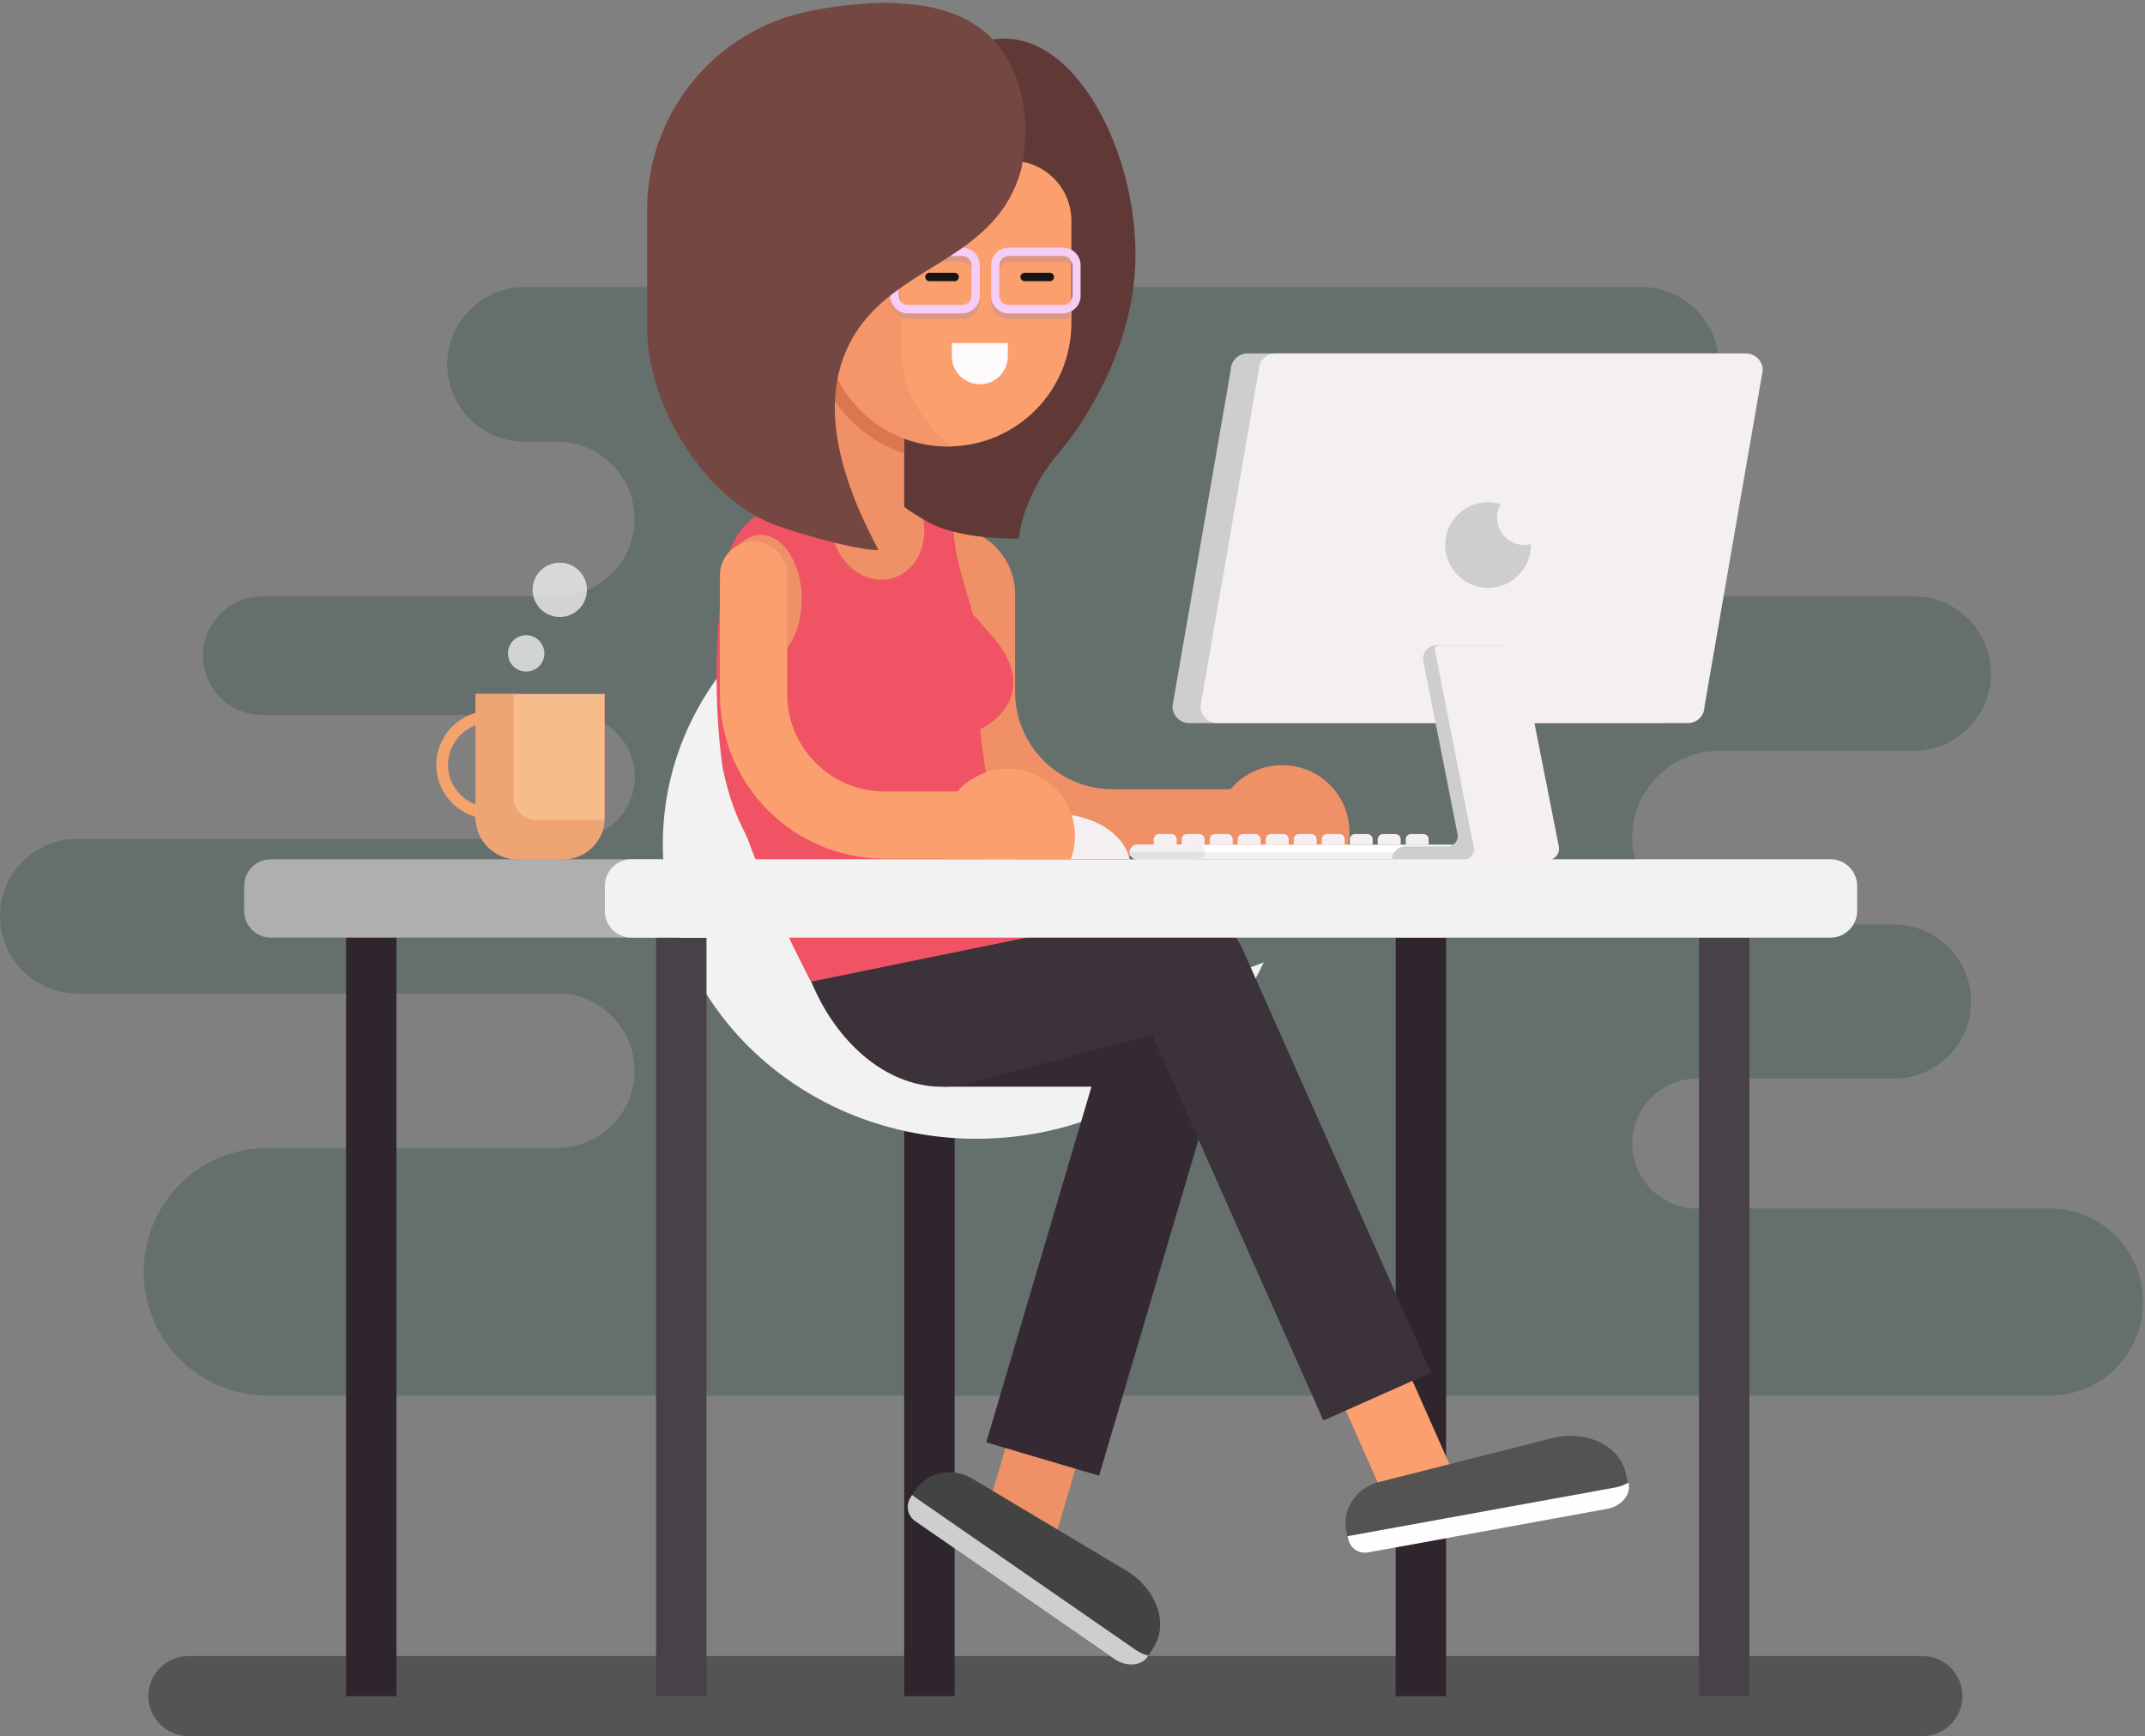 <svg width="766" height="620" viewBox="0 0 766 620" fill="none" xmlns="http://www.w3.org/2000/svg">
<rect x="0" y="0" width="766" height="620" fill="#808080" stroke="none"/>
<g id="noOfProject">
<path id="XMLID_1_" opacity="0.34" d="M686.5 619.9H67.3C59.4 619.9 53 613.5 53 605.6C53 597.7 59.4 591.3 67.3 591.3H686.5C694.4 591.3 700.8 597.7 700.8 605.6C700.8 613.5 694.4 619.9 686.5 619.9Z" fill="black"/>
<path id="XMLID_28_" d="M732 431.5H606.1C593.3 431.5 582.9 421.1 582.9 408.3C582.9 395.5 593.3 385.1 606.1 385.1H676.4C691.6 385.1 703.9 372.8 703.9 357.6C703.9 342.4 691.6 330.1 676.4 330.1H613.9C596.8 330.1 582.9 316.2 582.9 299.1C582.9 282 596.8 268.1 613.9 268.1H683.4C698.6 268.1 711 255.7 711 240.5C711 225.3 698.6 212.9 683.4 212.9H583H559C543.8 212.9 531.4 200.5 531.4 185.3C531.4 170.1 543.8 157.7 559 157.7H586.2C601.4 157.7 613.8 145.3 613.8 130.1C613.8 114.9 601.4 102.5 586.2 102.5H570.7H568.1H403.8H398.2H226.6H187.3C172.1 102.5 159.7 114.9 159.7 130.1C159.7 145.3 172.1 157.7 187.3 157.7H199C214.2 157.7 226.6 170.1 226.6 185.3C226.6 200.5 214.2 212.9 199 212.9H93.7C82 212.9 72.5 222.4 72.5 234.1C72.5 245.8 82 255.3 93.7 255.3H204.6C216.8 255.3 226.7 265.2 226.7 277.4C226.7 289.6 216.8 299.5 204.6 299.5H27.6C12.4 299.5 0 311.9 0 327.1C0 342.3 12.4 354.7 27.6 354.7H199C214.2 354.7 226.6 367.1 226.6 382.3C226.6 397.5 214.2 409.9 199 409.9H95.5C71.1 409.9 51.3 429.7 51.3 454.1C51.3 478.5 71.1 498.3 95.5 498.3H226.6H284.8H317.5H583H732C750.4 498.3 765.3 483.4 765.3 465C765.3 446.4 750.4 431.5 732 431.5Z" fill="#65706C"/>
<path id="XMLID_114_" d="M498.408 605.624H516.408V334.824H498.408L498.408 605.624Z" fill="#2F262D"/>
<path id="XMLID_85_" d="M429.9 389.4C427 382.9 429.9 375.2 436.5 372.2C438.2 371.5 440 371.1 441.8 371.1C446.9 371.1 451.6 374.1 453.7 378.8L517.7 523L493.9 533.6L429.9 389.4Z" fill="#FC9F6F"/>
<path id="XMLID_7_" d="M322.905 605.624H340.905L340.905 334.824H322.905L322.905 605.624Z" fill="#2F262D"/>
<path id="XMLID_80_" d="M406.2 352.5C344.3 352.5 294.2 305.3 294.2 247.2C294.2 232.2 297.6 217.9 303.6 204.9C264.2 221.2 236.7 258.3 236.7 301.3C236.7 359.5 286.8 406.6 348.7 406.6C394.6 406.6 434 380.7 451.3 343.6C437.4 349.3 422.2 352.5 406.2 352.5Z" fill="#F2F2F2"/>
<path id="XMLID_15_" d="M344.2 381C378.055 381 405.5 355.794 405.5 324.7C405.5 293.606 378.055 268.4 344.2 268.4C310.345 268.4 282.9 293.606 282.9 324.7C282.9 355.794 310.345 381 344.2 381Z" fill="#3B323A"/>
<path id="XMLID_4_" d="M233.8 334.8H96.7C91.5 334.8 87.2 330.5 87.2 325.3V316.3C87.2 311.1 91.5 306.8 96.7 306.8H233.8C239 306.8 243.3 311.1 243.3 316.3V325.3C243.3 330.5 239 334.8 233.8 334.8Z" fill="#AFAFAF"/>
<path id="XMLID_19_" d="M397.3 281.8C378.1 281.8 362.5 266.2 362.5 247V212.2C362.5 198.9 351.8 188.2 338.5 188.2V247C338.5 279.5 364.8 305.8 397.3 305.8H446V281.8H397.3Z" fill="#EF9067"/>
<path id="XMLID_8_" d="M405.2 98.1C401.6 143.6 361.6 194 324.2 187.6C288.4 181.5 263.8 125 275.9 85.4C283.4 61 304 45.7 320.6 33.4C337.8 20.6 349.4 12 362.6 14.1C388.8 18.1 408.1 61.9 405.2 98.1Z" fill="#603936"/>
<path id="XMLID_30_" d="M354.7 227.6C354 226.8 348.4 220.3 347.4 219.4C344.8 208.7 339.5 196.9 340.6 183.1C333.1 177.6 320.7 170.6 306.6 171.6C302.4 171.9 298 172.9 295.8 173.4C283.6 176.2 275.9 180.7 273.4 182.2C270 184.3 268.3 185.3 266.3 187.3C260.9 192.9 259.6 199.7 258.9 203.7C252.9 238.5 257.6 271.9 258.2 274.8C259.3 280.1 260.8 284.8 260.8 284.8C263.3 292.7 266.3 297.6 267.1 299.8C271.1 310.6 280.2 333.3 289.8 350.6C296.8 351.7 312.7 358.7 323.2 355.1C339.2 349.6 372.2 337.3 384 334.8C369.3 318.3 355.8 299.9 352.3 277.5C351.4 271.7 350.6 266 350 260.4C351.4 259.7 359.9 255.4 361.6 246.8C363.4 237.5 356.1 229.2 354.7 227.6Z" fill="#F05364"/>
<path id="XMLID_48_" d="M318.588 206.492C327.312 204.059 332.087 193.85 329.254 183.69C326.42 173.529 317.051 167.265 308.327 169.698C299.603 172.131 294.828 182.339 297.661 192.5C300.494 202.66 309.863 208.925 318.588 206.492Z" fill="#EF9067"/>
<path id="XMLID_20_" d="M310.9 165.4C316.4 178.4 325.5 182.9 331.3 186.3C342.6 192.9 363.8 192.3 363.8 192.3C364.5 187.7 365.2 183.7 368.8 176.1C374 164.8 378.8 162.1 385.5 151.9C395.5 136.5 400.5 117.9 397.3 116.1C395 114.7 388.7 121.9 384.6 126.1C372.9 138.1 346.7 155.9 310.9 165.4Z" fill="#603936"/>
<path id="XMLID_10_" d="M310.5 194H306.3C297.1 194 289.7 186.6 289.7 177.4V114.3H322.9V181.5C322.9 188.4 317.3 194 310.5 194Z" fill="#EF9067"/>
<path id="XMLID_5_" d="M123.583 605.624H141.583L141.583 334.824H123.583L123.583 605.624Z" fill="#2F262D"/>
<path id="XMLID_96_" d="M234.294 605.624H252.294L252.294 334.824H234.294L234.294 605.624Z" fill="#494149"/>
<path id="XMLID_102_" d="M606.75 605.624H624.75V334.824H606.75V605.624Z" fill="#494149"/>
<path id="XMLID_27_" opacity="0.71" d="M289.7 121C291.9 140.1 305.1 155.9 322.9 161.9V110.5H289.7V121Z" fill="#D36B46"/>
<path id="XMLID_6_" d="M338.5 159.4C314.1 159.4 294.4 139.7 294.4 115.3V61.5C294.4 59.2 296.2 57.4 298.5 57.4H361.2C373 57.4 382.6 67 382.6 78.8V115.3C382.6 139.7 362.9 159.4 338.5 159.4Z" fill="#FC9F6F"/>
<path id="XMLID_29_" d="M382.6 109C382.1 110.2 380.9 111 379.6 111H360.2C358.4 111 356.9 109.5 356.9 107.7V96.8C356.9 95 358.4 93.5 360.2 93.5H379.6C380.9 93.5 382.1 94.3 382.6 95.5V91.3C381.7 90.8 380.7 90.5 379.6 90.5H360.2C356.7 90.5 353.9 93.3 353.9 96.8V107.7C353.9 111.2 356.7 114 360.2 114H379.6C380.7 114 381.7 113.7 382.6 113.2V109Z" fill="#DD9883"/>
<path id="XMLID_13_" d="M343.6 112.4H324.2C321.5 112.4 319.4 110.2 319.4 107.6V96.7C319.4 94 321.6 91.9 324.2 91.9H343.6C346.3 91.9 348.4 94.1 348.4 96.7V107.6C348.4 110.3 346.2 112.4 343.6 112.4Z" stroke="#DD9883" stroke-width="3" stroke-miterlimit="10" stroke-linecap="round" stroke-linejoin="round"/>
<path id="XMLID_36_" opacity="0.6" d="M321.8 123.7V69.9C321.8 67.6 323.6 65.8 325.9 65.8L362.1 53.1C358.2 48 368.1 57.5 361.2 57.5H298.5C296.2 57.5 294.4 59.3 294.4 61.6V115.4C294.4 139.8 314.1 159.5 338.5 159.5C339 159.5 339.5 159.5 340.1 159.5C329 151.4 321.8 138.4 321.8 123.7Z" fill="#EF9067"/>
<path id="XMLID_14_" d="M379.6 110.4H360.2C357.5 110.4 355.4 108.2 355.4 105.6V94.7C355.4 92 357.6 89.9 360.2 89.9H379.6C382.3 89.9 384.4 92.1 384.4 94.7V105.6C384.4 108.3 382.2 110.4 379.6 110.4Z" stroke="#F6CDF7" stroke-width="3" stroke-miterlimit="10" stroke-linecap="round" stroke-linejoin="round"/>
<path id="XMLID_17_" d="M350 137.2C344.4 137.2 339.9 132.7 339.9 127.2V122.5H359.9V127.2C359.9 132.7 355.5 137.2 350 137.2Z" fill="#FCFAFA"/>
<path id="XMLID_11_" d="M331.9 98.9H340.9" stroke="#161515" stroke-width="3" stroke-miterlimit="10" stroke-linecap="round" stroke-linejoin="round"/>
<path id="XMLID_22_" d="M365.9 98.9H374.9" stroke="#161515" stroke-width="3" stroke-miterlimit="10" stroke-linecap="round" stroke-linejoin="round"/>
<path id="XMLID_9_" d="M343.6 110.4H324.2C321.5 110.4 319.4 108.2 319.4 105.6V94.7C319.4 92 321.6 89.9 324.2 89.9H343.6C346.3 89.9 348.4 92.1 348.4 94.7V105.6C348.4 108.3 346.2 110.4 343.6 110.4Z" stroke="#F6CDF7" stroke-width="3" stroke-miterlimit="10" stroke-linecap="round" stroke-linejoin="round"/>
<path id="XMLID_23_" d="M357 16.9C344.9 1.3 324.3 1.6 320.5 1.2C317.1 0.5 298.4 1.4 284.7 5C253.1 13.4 231.1 42 231.1 74.8V116.8C231.1 145 251.9 179.2 278.6 188.1C293.4 193.1 309.8 196.9 313.7 196.3C293.9 159.6 296.6 137.9 302.2 125.2C315.6 94.2 354.9 95.3 364.6 60.8C364.8 59.8 370.9 34.9 357 16.9Z" fill="#754743"/>
<path id="XMLID_32_" d="M480.4 305.5C481.4 302.9 481.9 300.1 481.9 297.2C481.9 283.9 471.2 273.2 457.9 273.2C444.6 273.2 433.9 283.9 433.9 297.2C433.9 300.1 434.4 302.9 435.4 305.5H480.4Z" fill="#EF9067"/>
<path id="XMLID_42_" d="M403.4 306.8C401.4 297.6 390.3 290.6 376.8 290.6C363.4 290.6 352.2 297.6 350.2 306.8H403.4Z" fill="#F4EFF0"/>
<path id="XMLID_16_" d="M271.7 236.8C279.763 236.8 286.3 226.547 286.3 213.9C286.3 201.253 279.763 191 271.7 191C263.637 191 257.1 201.253 257.1 213.9C257.1 226.547 263.637 236.8 271.7 236.8Z" fill="#EF9067"/>
<path id="XMLID_24_" d="M315.9 282.6C296.7 282.6 281.1 267 281.1 247.8V205.3C281.1 198.7 275.7 193.3 269.1 193.3C262.5 193.3 257.1 198.7 257.1 205.3V247.8C257.1 280.3 283.4 306.6 315.9 306.6H364.6V282.6H340.2H315.9Z" fill="#FC9F6F"/>
<path id="XMLID_33_" d="M518.1 306.8H406.1C404.7 306.8 403.5 305.6 403.5 304.2C403.5 302.8 404.7 301.6 406.1 301.6H518.2C519.6 301.6 520.8 302.8 520.8 304.2C520.8 305.6 519.6 306.8 518.1 306.8Z" fill="white"/>
<path id="XMLID_76_" d="M518.1 304.2H406.1C405.1 304.2 404.3 303.7 403.8 302.9C403.6 303.3 403.4 303.7 403.4 304.2C403.4 305.6 404.6 306.8 406 306.8H518.1C519.5 306.8 520.7 305.6 520.7 304.2C520.7 303.7 520.6 303.3 520.3 302.9C519.9 303.6 519.1 304.2 518.1 304.2Z" fill="#F4EFF0"/>
<path id="XMLID_70_" d="M427.8 306.8H406.1C404.7 306.8 403.5 305.6 403.5 304.2C403.5 302.8 404.7 301.6 406.1 301.6H427.8C429.2 301.6 430.4 302.8 430.4 304.2C430.4 305.6 429.3 306.8 427.8 306.8Z" fill="#F4EFF0"/>
<g id="XMLID_37_">
<g id="XMLID_148_">
<path id="XMLID_150_" d="M510.2 301.6H502V299.7C502 298.7 502.8 297.8 503.9 297.8H508.3C509.3 297.8 510.2 298.6 510.2 299.7V301.6V301.6Z" fill="#F4EFF0"/>
</g>
<g id="XMLID_145_">
<path id="XMLID_147_" d="M500.2 301.6H492V299.7C492 298.7 492.8 297.8 493.9 297.8H498.3C499.3 297.8 500.2 298.6 500.2 299.7V301.6V301.6Z" fill="#F4EFF0"/>
</g>
<g id="XMLID_142_">
<path id="XMLID_144_" d="M490.2 301.6H482V299.7C482 298.7 482.8 297.8 483.9 297.8H488.3C489.3 297.8 490.2 298.6 490.2 299.7V301.6V301.6Z" fill="#F4EFF0"/>
</g>
<g id="XMLID_139_">
<path id="XMLID_141_" d="M480.2 301.6H472V299.7C472 298.7 472.8 297.8 473.9 297.8H478.3C479.3 297.8 480.2 298.6 480.2 299.7V301.6V301.6Z" fill="#F4EFF0"/>
</g>
<g id="XMLID_136_">
<path id="XMLID_138_" d="M470.2 301.6H462V299.7C462 298.7 462.8 297.8 463.9 297.8H468.3C469.3 297.8 470.2 298.6 470.2 299.7V301.6V301.6Z" fill="#F4EFF0"/>
</g>
<g id="XMLID_133_">
<path id="XMLID_135_" d="M460.2 301.6H452V299.7C452 298.7 452.8 297.8 453.9 297.8H458.3C459.3 297.8 460.2 298.6 460.2 299.7V301.6V301.6Z" fill="#F4EFF0"/>
</g>
<g id="XMLID_130_">
<path id="XMLID_132_" d="M450.2 301.6H442V299.7C442 298.7 442.8 297.8 443.9 297.8H448.3C449.3 297.8 450.2 298.6 450.2 299.7V301.6V301.6Z" fill="#F4EFF0"/>
</g>
<g id="XMLID_127_">
<path id="XMLID_129_" d="M440.2 301.6H432V299.7C432 298.7 432.8 297.8 433.9 297.8H438.3C439.3 297.8 440.2 298.6 440.2 299.7V301.6V301.6Z" fill="#F4EFF0"/>
</g>
<g id="XMLID_124_">
<path id="XMLID_126_" d="M430.2 301.6H422V299.7C422 298.7 422.8 297.8 423.9 297.8H428.3C429.3 297.8 430.2 298.6 430.2 299.7V301.6V301.6Z" fill="#F4EFF0"/>
</g>
<g id="XMLID_121_">
<path id="XMLID_123_" d="M420.2 301.6H412V299.7C412 298.7 412.8 297.8 413.9 297.8H418.3C419.3 297.8 420.2 298.6 420.2 299.7V301.6V301.6Z" fill="#F4EFF0"/>
</g>
</g>
<path id="XMLID_74_" d="M406.1 306.8H427.8C429.2 306.8 430.4 305.6 430.4 304.2H403.4C403.4 305.6 404.6 306.8 406.1 306.8Z" fill="#E2E2E2"/>
<path id="XMLID_71_" d="M415.8 388H336.7L336.1 346H434.1C440.7 346 446 351.3 446 357.9C445.9 374.6 432.4 388 415.8 388Z" fill="#352934"/>
<path id="XMLID_100_" d="M352.2 540.3L400.7 376.3C402.3 370.8 407.4 367 413.2 367C414.4 367 415.7 367.2 416.9 367.5C423.8 369.5 427.7 376.8 425.7 383.7L377.2 547.7L352.2 540.3Z" fill="#EF9067"/>
<path id="XMLID_72_" d="M392.5 526.9L352.2 515L403 343.3C406.3 332.2 418 325.8 429.1 329.1C440.2 332.4 446.6 344.1 443.3 355.2L392.5 526.9Z" fill="#352934"/>
<g id="XMLID_31_">
<path id="XMLID_25_" d="M592.7 258.2H424.7C421.4 258.2 418.7 255.5 418.7 252.2L439.5 132.2C439.5 128.9 442.2 126.2 445.5 126.2H613.5C616.8 126.2 619.5 128.9 619.5 132.2L598.7 252.2C598.7 255.5 596.1 258.2 592.7 258.2Z" fill="#CECECE"/>
<path id="XMLID_26_" d="M602.7 258.2H434.7C431.4 258.2 428.7 255.5 428.7 252.2L449.5 132.2C449.5 128.9 452.2 126.2 455.5 126.2H623.5C626.8 126.2 629.5 128.9 629.5 132.2L608.7 252.2C608.7 255.5 606.1 258.2 602.7 258.2Z" fill="#F4EFF0"/>
<path id="XMLID_41_" d="M551.4 300.3L537.6 230.4H513C510 230.4 507.7 233.2 508.3 236.1L520.5 297.8C521 300.1 519.2 302.2 516.9 302.2H501.9C499.2 302.2 497.1 304.4 497.1 307H522.3H545.7C549.4 307.1 552.1 303.8 551.4 300.3Z" fill="#CECECE"/>
<path id="XMLID_34_" d="M552.7 307.1H527.2L512.4 232.1C512.2 231.2 512.9 230.5 513.8 230.5H542.5L556.7 302.4C557.1 304.8 555.2 307.1 552.7 307.1Z" fill="#F4EFF0"/>
<path id="XMLID_38_" d="M522.4 307.1H527.2L525.9 300.3H521L522.4 307.1Z" fill="#F4EFF0"/>
<path id="XMLID_35_" d="M522.4 307.1C524.9 307.1 526.8 304.8 526.3 302.3L525.9 300.3H520.5L522.4 307.1Z" fill="#CECECE"/>
<path id="XMLID_69_" d="M544.4 194.6C539 194.6 534.6 190.2 534.6 184.8C534.6 183 535.1 181.4 535.9 180C534.5 179.6 533 179.3 531.4 179.3C522.9 179.3 516.1 186.2 516.1 194.6C516.1 203 523 209.9 531.4 209.9C539.9 209.9 546.7 203 546.7 194.6C546.7 194.5 546.7 194.4 546.7 194.3C545.9 194.5 545.2 194.6 544.4 194.6Z" fill="#CECECE"/>
</g>
<path id="XMLID_66_" d="M428.1 365.1L345.7 386.8C323.3 392.7 300.6 376.8 289.7 350.5L417.4 324.4C428.6 321.5 440.1 328.2 443 339.4C446 350.7 439.3 362.2 428.1 365.1Z" fill="#3B323A"/>
<path id="XMLID_68_" d="M511 490.1L472.6 507.2L405.3 355.8C400.6 345.2 405.4 332.8 416 328.1C426.6 323.4 439 328.2 443.7 338.8L511 490.1Z" fill="#3B323A"/>
<path id="XMLID_2_" d="M225.5 334.8H653.7C658.9 334.8 663.2 330.5 663.2 325.3V316.3C663.2 311.1 658.9 306.8 653.7 306.8H225.5C220.3 306.8 216 311.1 216 316.3V325.3C216 330.5 220.2 334.8 225.5 334.8Z" fill="#F2F2F2"/>
<path id="XMLID_73_" d="M573.6 538.8L488.5 554.3C485.2 554.9 482.1 552.8 481.4 549.7L480.8 547C479.1 539.2 484.1 531.3 492.3 529.2L554.3 513.5C566.3 510.5 578.4 516 580.6 526.1L581.4 529.7C582.3 533.8 578.8 537.9 573.6 538.8Z" fill="#535452"/>
<path id="XMLID_95_" d="M576.9 531.1L481.8 548.4C481.6 548.4 481.4 548.5 481.2 548.5L481.5 549.7C482.2 552.9 485.3 554.9 488.6 554.3L573.7 538.8C578.9 537.9 582.5 533.8 581.6 529.7L581.5 529.4C580.1 530.2 578.6 530.8 576.9 531.1Z" fill="#FFFDFD"/>
<path id="XMLID_89_" d="M397.9 592.3L326.8 543.1C324.1 541.2 323.3 537.5 325.1 534.8L326.6 532.4C330.9 525.7 340.1 523.6 347.3 528L402.2 560.8C412.9 567.2 417.5 579.7 411.9 588.3L409.9 591.4C407.7 594.9 402.2 595.3 397.9 592.3Z" fill="#424441"/>
<path id="XMLID_87_" d="M405.7 589.2L326.2 534.2C326 534.1 325.9 533.9 325.7 533.8L325.1 534.8C323.4 537.5 324.1 541.2 326.8 543.1L397.9 592.3C402.2 595.3 407.7 594.9 409.9 591.4L410.1 591.1C408.6 590.8 407.1 590.1 405.7 589.2Z" fill="#CECECE"/>
<path id="XMLID_86_" d="M201 306.8H184.8C176.6 306.8 169.9 300.1 169.9 291.9V247.8H215.9V291.9C216 300.1 209.3 306.8 201 306.8Z" fill="#FF6161"/>
<path id="XMLID_112_" d="M175.1 253.8C164.4 253.8 155.8 262.5 155.8 273.1C155.8 283.7 164.5 292.4 175.1 292.4C185.7 292.4 194.4 283.7 194.4 273.1C194.4 262.5 185.7 253.8 175.1 253.8ZM175.1 288.2C166.8 288.2 160 281.4 160 273.1C160 264.8 166.8 258 175.1 258C183.4 258 190.2 264.8 190.2 273.1C190.1 281.5 183.4 288.2 175.1 288.2Z" fill="#F4A36C"/>
<path id="XMLID_97_" d="M201 306.8H184.8C176.6 306.8 169.9 300.1 169.9 291.9V247.8H215.9V291.9C216 300.1 209.3 306.8 201 306.8Z" fill="#F7BC8B"/>
<path id="XMLID_108_" d="M191.7 292.8C187.1 292.8 183.4 289.1 183.4 284.5V247.8H169.9V291.9C169.9 300.1 176.6 306.8 184.8 306.8H201C208.9 306.8 215.4 300.6 215.9 292.8H191.7Z" fill="#EFA573"/>
<path id="XMLID_18_" d="M382.4 306.8C383.4 304.2 383.9 301.4 383.9 298.5C383.9 285.2 373.2 274.5 359.9 274.5C346.6 274.5 335.9 285.2 335.9 298.5C335.9 301.4 336.4 304.2 337.4 306.8H382.4Z" fill="#FC9F6F"/>
<path id="XMLID_12_" opacity="0.77" d="M187.9 239.8C191.49 239.8 194.4 236.89 194.4 233.3C194.4 229.71 191.49 226.8 187.9 226.8C184.31 226.8 181.4 229.71 181.4 233.3C181.4 236.89 184.31 239.8 187.9 239.8Z" fill="#F2F2F2"/>
<path id="XMLID_43_" opacity="0.77" d="M199.9 220.3C205.257 220.3 209.6 215.957 209.6 210.6C209.6 205.243 205.257 200.9 199.9 200.9C194.543 200.9 190.2 205.243 190.2 210.6C190.2 215.957 194.543 220.3 199.9 220.3Z" fill="#F2F2F2"/>
</g>
</svg>
